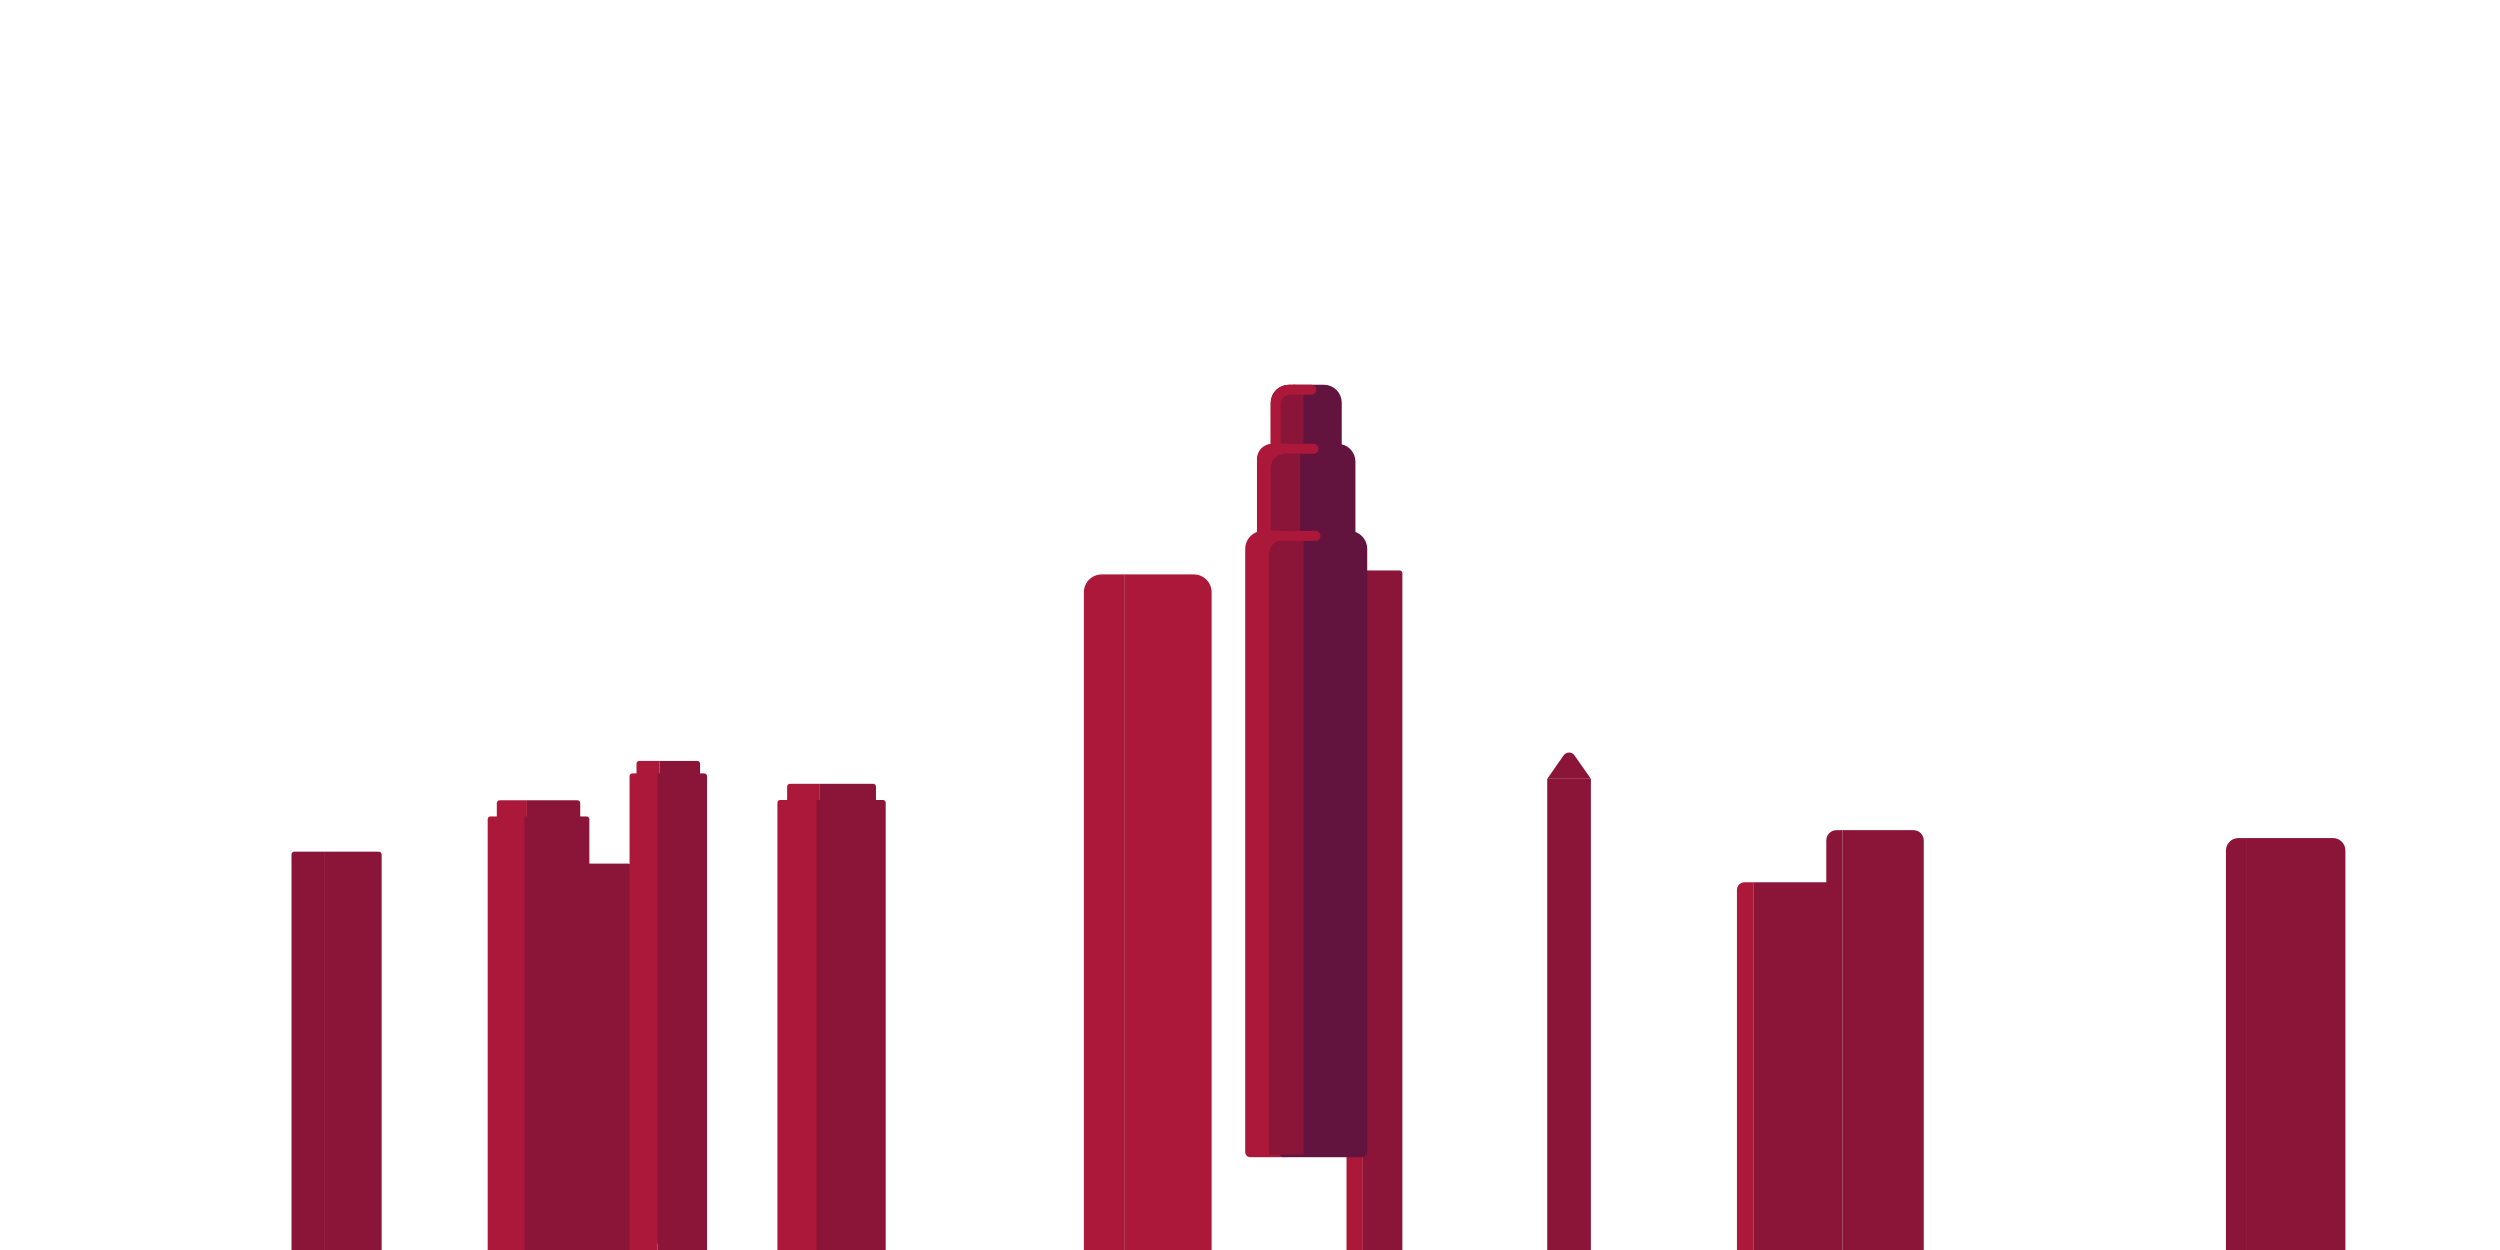 <?xml version="1.0" encoding="UTF-8"?>
<svg id="Layer_17" data-name="Layer 17" xmlns="http://www.w3.org/2000/svg" viewBox="0 0 1000 500">
  <g>
    <path d="m697.854,352.901h3.467v148.752h-6.549v-145.67c0-1.701,1.381-3.082,3.082-3.082Z" fill="#ab183a"/>
    <path d="m701.321,352.901h29.352c1.701,0,3.082,1.381,3.082,3.082v145.67h-32.434v-148.752h0Z" fill="#8a1538"/>
  </g>
  <g>
    <path d="m220.163,345.447h10.942v156.206h-12.051v-155.097c0-.612.497-1.109,1.109-1.109Z" fill="#ab183a"/>
    <path d="m231.105,345.447h20.21c.612,0,1.109.497,1.109,1.109v155.097h-21.319v-156.206h0Z" fill="#8a1538"/>
    <g>
      <path d="m216.517,349.573h13.576v152.08h-14.685v-150.971c0-.612.497-1.109,1.109-1.109Z" fill="#ab183a"/>
      <path d="m230.093,349.573h24.868c.612,0,1.109.497,1.109,1.109v150.971h-25.977v-152.08h0Z" fill="#8a1538"/>
    </g>
  </g>
  <g>
    <path d="m117.706,340.669h11.915v160.984h-13.024v-159.875c0-.612.497-1.109,1.109-1.109Z" fill="#8a1538"/>
    <path d="m129.621,340.669h21.931c.612,0,1.109.497,1.109,1.109v159.875h-23.04v-160.984h0Z" fill="#8a1538"/>
  </g>
  <g>
    <path d="m440.666,229.772h8.995v271.881h-16.106V236.883c0-3.925,3.186-7.111,7.111-7.111Z" fill="#ab183a"/>
    <path d="m449.661,229.772h27.871c3.925,0,7.111,3.186,7.111,7.111v264.77h-34.982V229.772h0Z" fill="#ab183a"/>
  </g>
  <g>
    <path d="m539.714,228.179h5.44v273.474h-6.549V229.288c0-.612.497-1.109,1.109-1.109Z" fill="#ab183a"/>
    <path d="m545.154,228.179h14.689c.612,0,1.109.497,1.109,1.109v272.365h-15.798V228.179h0Z" fill="#8a1538"/>
  </g>
  <g>
    <path d="m734.622,332.06h2.442v169.594h-6.549v-165.486c0-2.267,1.841-4.108,4.108-4.108Z" fill="#8a1538"/>
    <path d="m737.064,332.06h28.326c2.267,0,4.108,1.841,4.108,4.108v165.486h-32.434v-169.594h0Z" fill="#8a1538"/>
  </g>
  <g>
    <path d="m895.336,335.23h3.075v166.423h-8.027v-161.472c0-2.733,2.219-4.951,4.951-4.951Z" fill="#8a1538"/>
    <path d="m898.411,335.23h34.799c2.733,0,4.951,2.219,4.951,4.951v161.472h-39.75v-166.423h0Z" fill="#8a1538"/>
  </g>
  <g>
    <path d="m255.709,304.367h8.076v193.136h-9.185v-192.027c0-.612.497-1.109,1.109-1.109Z" fill="#ab183a"/>
    <path d="m263.785,304.367h15.139c.612,0,1.109.497,1.109,1.109v192.027h-16.248v-193.136h0Z" fill="#8a1538"/>
    <g>
      <path d="m252.93,309.361h10.083v193.136h-11.192v-192.027c0-.612.497-1.109,1.109-1.109Z" fill="#ab183a"/>
      <path d="m263.013,309.361h18.689c.612,0,1.109.497,1.109,1.109v192.027h-19.798v-193.136h0Z" fill="#8a1538"/>
    </g>
  </g>
  <g>
    <path d="m315.957,313.526h11.727v188.127h-12.836v-187.018c0-.612.497-1.109,1.109-1.109Z" fill="#ab183a"/>
    <path d="m327.685,313.526h21.598c.612,0,1.109.497,1.109,1.109v187.018h-22.707v-188.127h0Z" fill="#8a1538"/>
    <g>
      <path d="m312.074,319.994h14.532v181.659h-15.641v-180.55c0-.612.497-1.109,1.109-1.109Z" fill="#ab183a"/>
      <path d="m326.606,319.994h26.559c.612,0,1.109.497,1.109,1.109v180.55h-27.668v-181.659h0Z" fill="#8a1538"/>
    </g>
  </g>
  <g>
    <path d="m199.832,320.119h10.942v181.535h-12.051v-180.426c0-.612.497-1.109,1.109-1.109Z" fill="#ab183a"/>
    <path d="m210.774,320.119h20.21c.612,0,1.109.497,1.109,1.109v180.426h-21.319v-181.535h0Z" fill="#8a1538"/>
    <g>
      <path d="m196.186,326.574h13.576v175.079h-14.685v-173.97c0-.612.497-1.109,1.109-1.109Z" fill="#ab183a"/>
      <path d="m209.762,326.574h24.868c.612,0,1.109.497,1.109,1.109v173.97h-25.977v-175.079h0Z" fill="#8a1538"/>
    </g>
  </g>
  <g>
    <g>
      <path d="m515.415,155.901h2.248v134.391h-7.391v-129.249c0-2.838,2.304-5.143,5.143-5.143Z" fill="#ab183a" stroke="#ab183a" stroke-linecap="round" stroke-linejoin="round" stroke-width="4"/>
      <path d="m517.663,155.901h11.891c2.838,0,5.143,2.304,5.143,5.143v129.249h-17.033v-134.391h0Z" fill="#63143e" stroke="#63143e" stroke-linecap="round" stroke-linejoin="round" stroke-width="4"/>
      <path d="m516.53,159.63h2.821v131.877h-5.384v-129.314c0-1.414,1.148-2.563,2.563-2.563Z" fill="#8a1538" stroke="#8a1538" stroke-linecap="round" stroke-miterlimit="10" stroke-width="4"/>
      <path d="m510.272,290.293v-128.927c0-3.018,2.446-5.464,5.464-5.464h8.762" fill="none" stroke="#ab183a" stroke-linecap="round" stroke-linejoin="round" stroke-width="4"/>
    </g>
    <g>
      <path d="m509.934,179.521h5.565v194.706h-10.708v-189.564c0-2.838,2.304-5.143,5.143-5.143Z" fill="#ab183a" stroke="#ab183a" stroke-linecap="round" stroke-linejoin="round" stroke-width="4"/>
      <path d="m515.499,179.521h19.535c2.838,0,5.143,2.304,5.143,5.143v189.564h-24.678v-194.706h0Z" fill="#63143e" stroke="#63143e" stroke-linecap="round" stroke-linejoin="round" stroke-width="4"/>
      <path d="m513.942,183.601h4.13v191.064h-7.8v-187.394c0-2.026,1.644-3.67,3.67-3.67Z" fill="#8a1538" stroke="#8a1538" stroke-linecap="round" stroke-miterlimit="10" stroke-width="4"/>
      <path d="m504.791,374.228v-190.645c0-2.243,1.818-4.062,4.062-4.062h16.55" fill="none" stroke="#ab183a" stroke-linecap="round" stroke-linejoin="round" stroke-width="4"/>
    </g>
    <g>
      <path d="m505.226,214.356h8.415v246.519h-13.557v-241.377c0-2.838,2.304-5.143,5.143-5.143Z" fill="#ab183a" stroke="#ab183a" stroke-linecap="round" stroke-linejoin="round" stroke-width="4"/>
      <path d="m513.641,214.356h26.102c2.838,0,5.143,2.304,5.143,5.143v241.377h-31.245v-246.519h0Z" fill="#63143e" stroke="#63143e" stroke-linecap="round" stroke-linejoin="round" stroke-width="4"/>
      <path d="m513.259,217.99h6.205v241.907h-9.875v-238.237c0-2.026,1.644-3.67,3.67-3.67Z" fill="#8a1538" stroke="#8a1538" stroke-linecap="round" stroke-miterlimit="10" stroke-width="4"/>
      <line x1="505.226" y1="214.356" x2="526.18" y2="214.356" fill="none" stroke="#ab183a" stroke-linecap="round" stroke-linejoin="round" stroke-width="4"/>
    </g>
  </g>
  <g>
    <rect x="618.893" y="311.526" width="17.458" height="190.127" fill="#8a1538"/>
    <path d="m636.351,311.526l-6.56-9.379c-1.054-1.506-3.284-1.506-4.338,0l-6.56,9.379h17.458Z" fill="#8a1538"/>
  </g>
</svg>